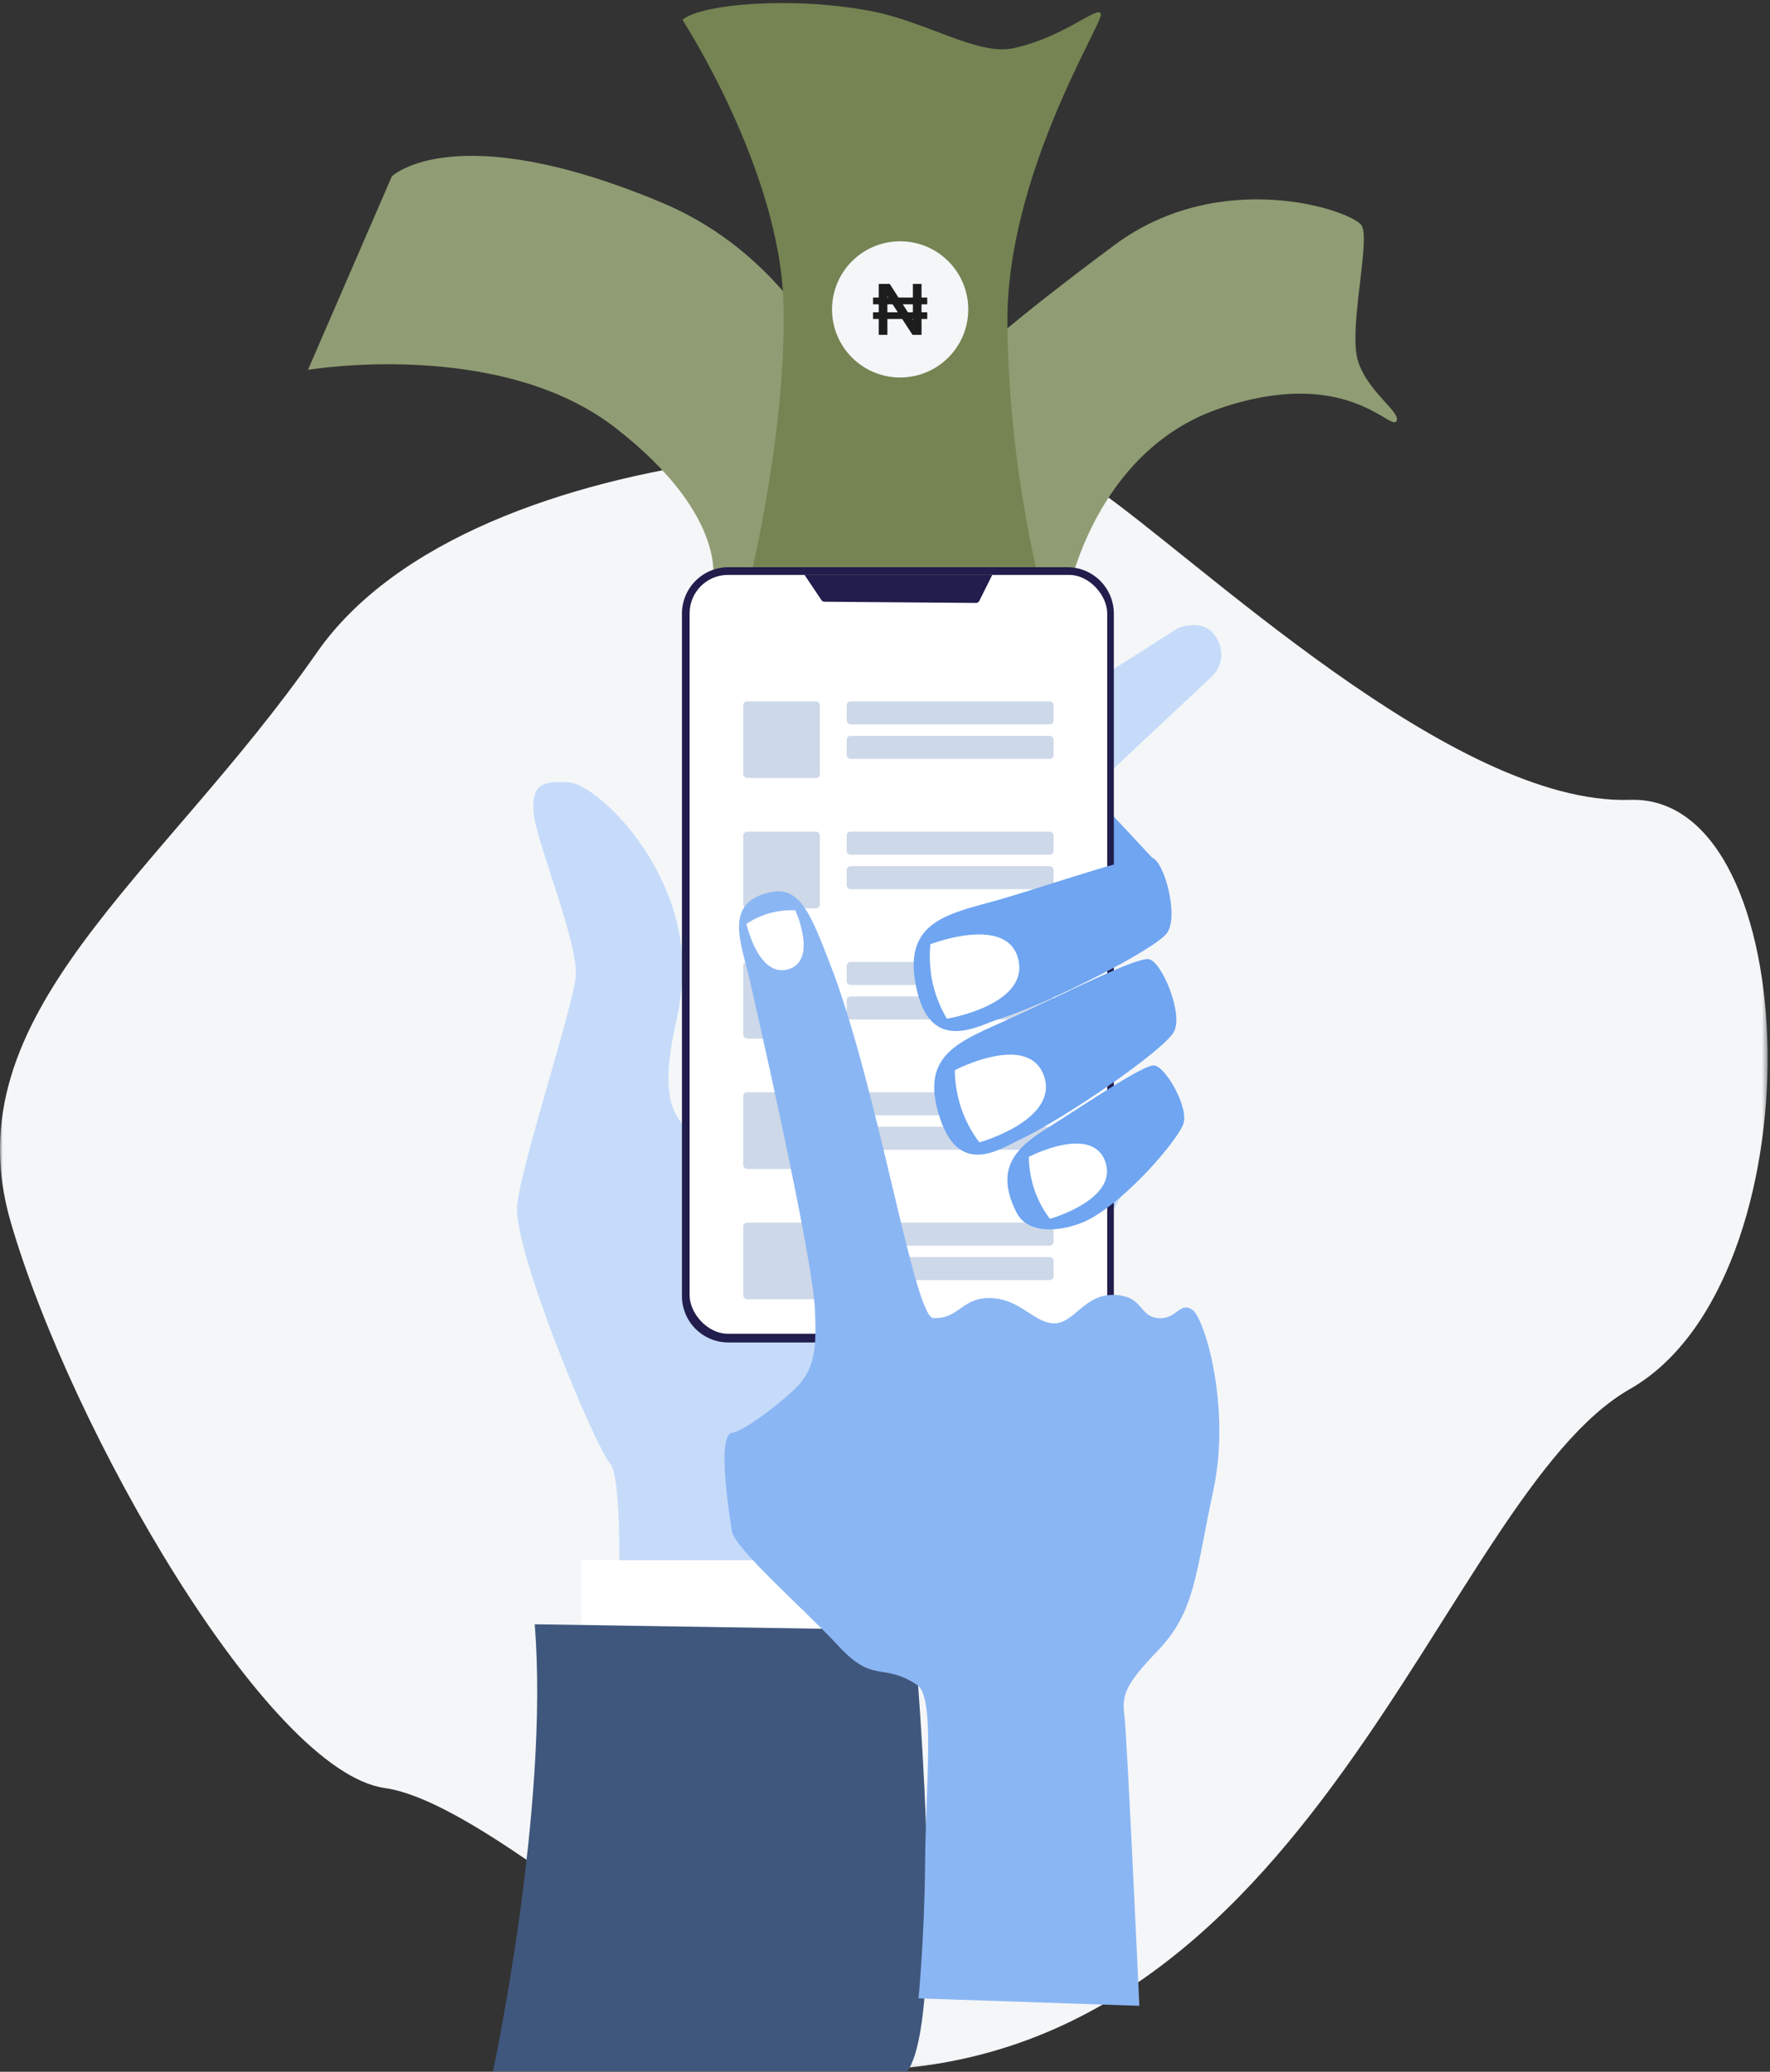 <svg xmlns="http://www.w3.org/2000/svg" xmlns:xlink="http://www.w3.org/1999/xlink" width="323" height="378" viewBox="0 0 323 378">
    <rect x="0" y="0" width="323" height="378" fill="#333333" stroke="none"/>
    <defs>
        <path id="a" d="M322.562.164v295.709H0V.164z"/>
    </defs>
    <g fill="none" fill-rule="evenodd">
        <g transform="translate(0 81.887)">
            <mask id="b" fill="#fff">
                <use xlink:href="#a"/>
            </mask>
            <path fill="#F4F6F8" d="M155.615 295.873c84.354.032 107.303-104.658 141.854-124.35 34.551-19.692 32.346-108.539 0-107.475-32.346 1.064-79.395-44.5-97.773-56.994C181.317-5.439 86.484-3.97 57.814 37.185S-9.084 103.058 1.944 141.04c11.027 37.982 46.859 100.274 68.273 103.301 21.413 3.028 69.806 51.526 85.398 51.532" mask="url(#b)"/>
        </g>
        <path fill="#909C73" d="M162.721 99.652s-4.482-47.08-42.158-62.775C82.886 21.183 71.505 32.17 71.505 32.17L56.2 67.48s34.93-5.885 56.122 10.593c21.193 16.478 17.661 28.641 17.661 28.641l32.739-7.062zM194.882 108.455s4.765-26.066 27.625-33.913c22.86-7.847 31.101 3.924 32.278 2.354 1.178-1.569-5.494-5.493-7.064-11.378-1.57-5.885 2.355-21.579.785-24.325-1.57-2.746-25.633-10.982-45.155 3.531-19.521 14.514-25.51 20.402-25.51 20.402l5.989 46.296 11.052-2.967z"/>
        <path fill="#758452" d="M124.537 3.615c3.489-2.965 20.48-4.312 34.613-1.552 9.973 1.948 19.391 8.143 25.791 6.734 9.502-2.093 15.554-7.988 15.958-6.248.403 1.74-17.343 29.383-17.069 56.689.274 27.305 6.426 49.217 6.426 49.217h-54.038s7.421-28.858 6.747-53.196c-.675-24.338-18.428-51.644-18.428-51.644"/>
        <path fill="#C5DBF9" d="M200.899 123.56l14.002-8.921s4.98-2.232 7.212 1.951c2.23 4.183-1.116 6.97-1.116 6.97l-18.129 17.008-1.97-17.007z"/>
        <path fill="#6FA5F1" d="M202.382 148.046l7.868 8.442-6.94 6.266z"/>
        <path fill="#C5DBF9" d="M124.537 174.99c-1.059-18.222-15.922-31.937-20.665-32.234-4.743-.296-6.818.207-6.522 5.29.297 5.083 8.3 24.06 7.708 30.13-.593 6.07-9.783 33.63-10.672 41.632-.89 8.002 14.23 44.156 16.897 47.12 2.668 2.963 1.483 29.93 1.483 29.93l48.023 2.669 43.667-81.099-53.153-52.852-22.777 41.789s-3.007-1.184-3.714-1.96c-3.297-3.62-3.721-8.99-1.308-19.541.811-3.546 1.19-8.16 1.033-10.874"/>
        <path fill="#211D4C" d="M194.785 244.934h-61.864a8.474 8.474 0 0 1-8.475-8.473V111.963a8.474 8.474 0 0 1 8.475-8.472h61.864a8.474 8.474 0 0 1 8.475 8.472v124.498a8.474 8.474 0 0 1-8.475 8.473"/>
        <rect width="76.206" height="138.454" x="125.844" y="104.889" fill="#FFF" rx="7"/>
        <path fill="#211D4C" d="M146.818 104.89h34.258l-2.364 4.73a.7.7 0 0 1-.632.387l-27.61-.22a.7.7 0 0 1-.576-.31l-3.076-4.588z"/>
        <g fill="#CDD8E8" transform="translate(135.632 127.965)">
            <rect width="13.983" height="13.985" rx=".7"/>
            <rect width="37.753" height="4.196" x="18.877" rx=".7"/>
            <rect width="37.753" height="4.196" x="18.877" y="6.293" rx=".7"/>
        </g>
        <g fill="#CDD8E8" transform="translate(135.632 151.74)">
            <rect width="13.983" height="13.985" rx=".7"/>
            <rect width="37.753" height="4.196" x="18.877" rx=".7"/>
            <rect width="37.753" height="4.196" x="18.877" y="6.293" rx=".7"/>
        </g>
        <g fill="#CDD8E8" transform="translate(135.632 175.515)">
            <rect width="13.983" height="13.985" rx=".7"/>
            <rect width="37.753" height="4.196" x="18.877" rx=".7"/>
            <rect width="37.753" height="4.196" x="18.877" y="6.293" rx=".7"/>
        </g>
        <g fill="#CDD8E8" transform="translate(135.632 199.29)">
            <rect width="13.983" height="13.985" rx=".7"/>
            <rect width="37.753" height="4.196" x="18.877" rx=".7"/>
            <rect width="37.753" height="4.196" x="18.877" y="6.293" rx=".7"/>
        </g>
        <g fill="#CDD8E8" transform="translate(135.632 223.065)">
            <rect width="13.983" height="13.985" rx=".7"/>
            <rect width="37.753" height="4.196" x="18.877" rx=".7"/>
            <rect width="37.753" height="4.196" x="18.877" y="6.293" rx=".7"/>
        </g>
        <path fill="#6FA5F1" d="M167.376 180.909c-3.276-13.548 6.481-14.204 16.452-17.194 9.97-2.99 24.178-7.974 26.422-7.227 2.243.748 4.93 10.741 2.687 13.77-2.244 3.027-21.692 12.892-30.739 15.703-3.515 1.092-12.063 6.354-14.822-5.052"/>
        <path fill="#6FA5F1" d="M171.6 204.208c-4.03-11.887 3.406-14.12 12.876-18.44 9.47-4.321 22.867-11.194 25.191-10.759 2.325.435 6.348 9.97 4.54 13.275-1.81 3.305-19.733 15.727-28.312 19.744-3.333 1.56-10.721 6.722-14.295-3.82"/>
        <path fill="#6FA5F1" d="M185.478 221.186c-3.542-7.092-1.131-11.077 4.92-14.894 7.536-4.754 18.177-12.022 20.199-11.908 2.02.114 6.488 7.764 5.316 10.77-1.173 3.004-9.873 13.31-16.975 17.224-3.653 2.014-11.116 3.502-13.46-1.192"/>
        <path fill="#FFF" d="M169.786 172.275s14.317-5.581 16.088 2.986c1.688 8.166-13.064 10.603-13.064 10.603s-1.81-2.717-2.658-6.728c-.786-3.723-.366-6.861-.366-6.861M174.24 195.252s13.622-7.113 16.319 1.21c2.57 7.933-11.827 11.967-11.827 11.967s-2.096-2.503-3.377-6.398c-1.19-3.614-1.114-6.78-1.114-6.78M187.749 211.07s11.689-6.103 14.003 1.038c2.207 6.808-10.149 10.27-10.149 10.27s-1.798-2.148-2.898-5.49c-1.02-3.102-.956-5.818-.956-5.818M149.402 284.659h-43.309v14.867h52.853z"/>
        <path fill="#3F577C" d="M97.574 296.348l69.156 1.087s6.45 69.898-1.165 80.49H89.96s10.335-48.136 7.615-81.577"/>
        <path fill="#8BB6F4" d="M140.747 162.754c5.39-1.106 7.403 4.616 10.713 13.087 8.66 22.163 15.367 64.504 18.842 64.643 4.803.192 5.187-3.841 10.566-3.649 5.379.192 7.877 4.61 11.527 4.61 3.65 0 5.5-5.378 10.915-5.185 5.414.19 4.454 3.84 7.911 4.224 3.458.385 4.035-3.073 6.34-1.537 2.305 1.537 7.108 17.861 3.843 33.033-3.266 15.172-3.24 22.021-10.13 29.192-5.775 6.008-6.595 7.989-6.097 11.718.497 3.73 2.734 53.074 2.734 53.074l-40.289-1.36s1.097-11.377 1.196-24.76c.105-14.082 1.872-30.257-1.444-32.424-6.466-4.226-7.846-.094-14.312-7.055-6.466-6.961-19.013-17.807-19.511-21.039-.498-3.232-2.736-17.404 0-17.901 2.736-.497 9.876-6.281 11.937-8.453 3.263-3.438 3.516-7.17 3.234-13.923-.347-8.26-7.463-40.767-11.903-60.216-1.578-6.912-4.937-14.258 3.928-16.079"/>
        <path fill="#FFF" d="M145.144 166.09s4.21 9.314-1.421 10.79c-5.369 1.407-7.505-8.307-7.505-8.307s1.743-1.297 4.379-2c2.447-.653 4.547-.484 4.547-.484"/>
        <path fill="#F4F6F8" d="M176.693 56.45c0 6.862-5.565 12.425-12.43 12.425-6.864 0-12.429-5.563-12.429-12.425 0-6.863 5.565-12.426 12.43-12.426 6.864 0 12.43 5.563 12.43 12.426"/>
        <path fill="#1D1D1D" d="M166.526 61.098l-4.59-7.04v7.04h-1.574v-9.296h2.007l4.223 6.595v-6.595h1.574v9.296z"/>
        <path fill="#1D1D1D" d="M159.318 55.519h9.891V54.29h-9.89zM159.318 58.203h9.891v-1.228h-9.89z"/>
    </g>
</svg>
